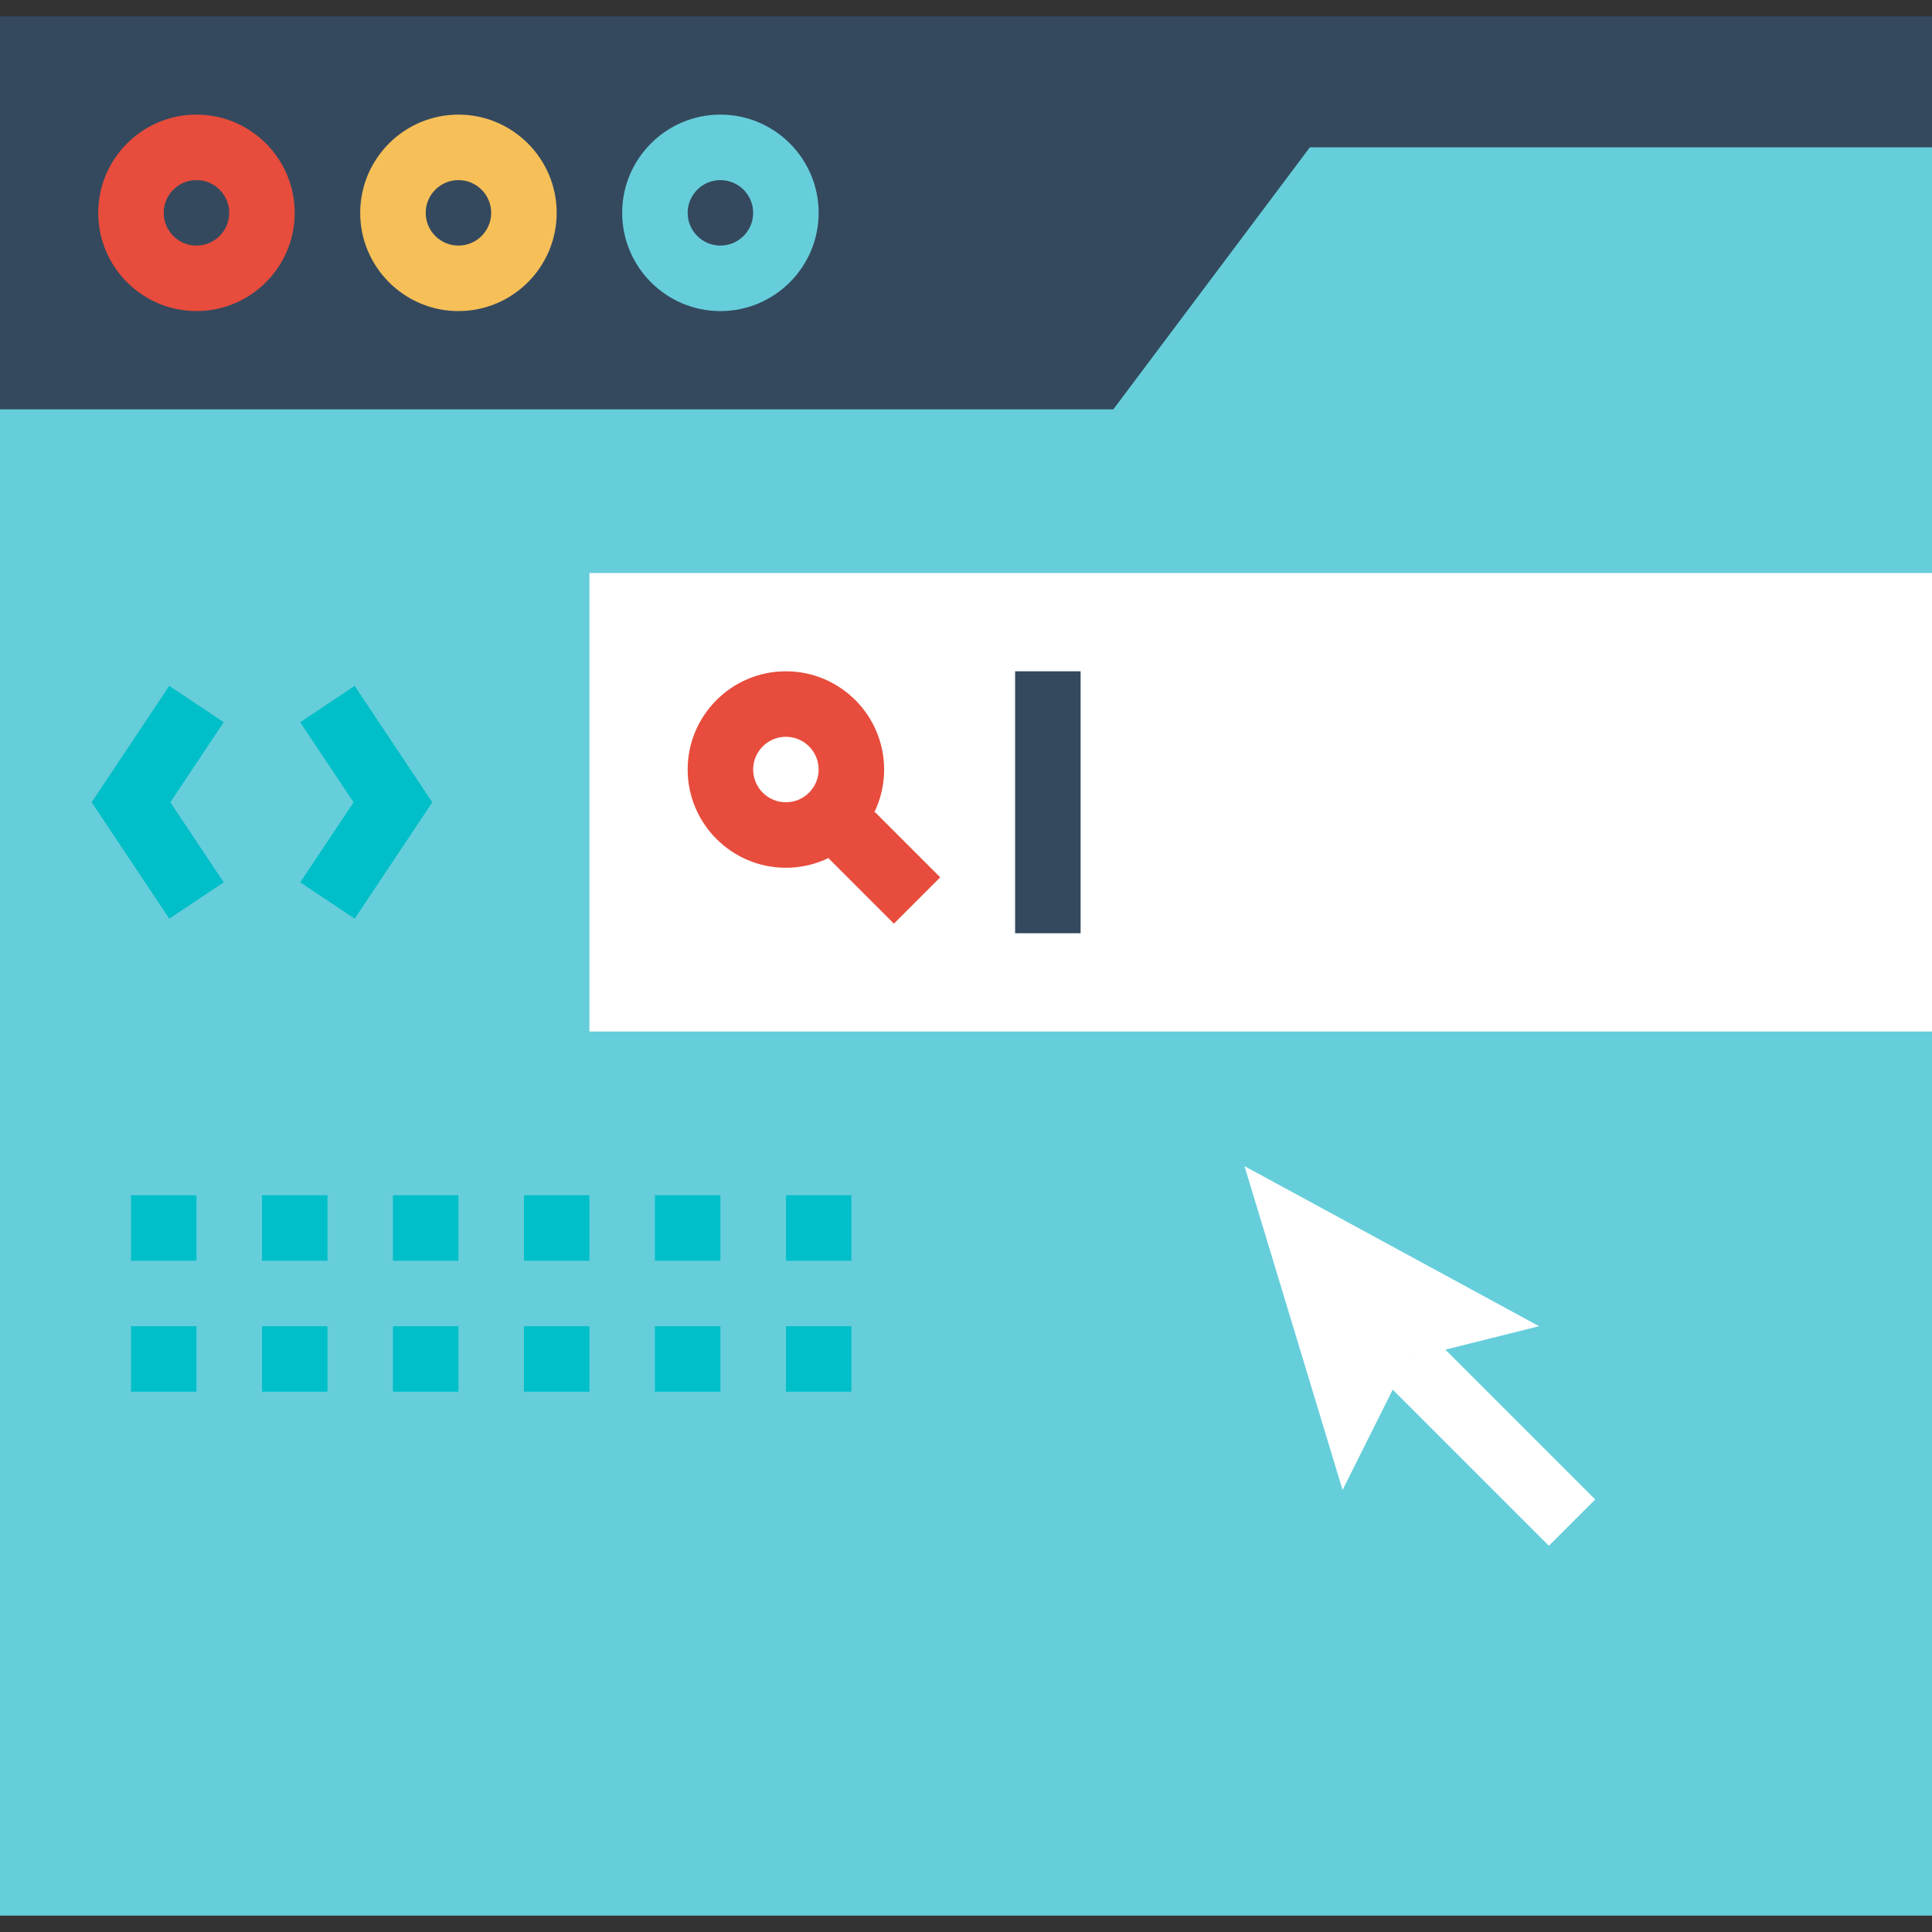 <?xml version="1.0" encoding="iso-8859-1"?>
<!-- Generator: Adobe Illustrator 19.0.0, SVG Export Plug-In . SVG Version: 6.00 Build 0)  -->
<svg version="1.1" id="Layer_1" xmlns="http://www.w3.org/2000/svg" xmlns:xlink="http://www.w3.org/1999/xlink" x="0px" y="0px"
	 viewBox="0 0 472 472" style="enable-background:new 0 0 472 472;" xml:space="preserve">
<rect x="0" y="0" width="472" height="472" fill="#333333" stroke="none"/>
<path style="fill:#34495E;" d="M0,4v96h472c0-31.504,0-96,0-96H0z"/>
<path style="fill:#66CEDB;" d="M320,36l-48,64H0v368h472c0,0,0-247.232,0-368V36H320z"/>
<path style="fill:#E74C3C;" d="M48,76c-13.232,0-24-10.768-24-24s10.768-24,24-24s24,10.768,24,24S61.232,76,48,76z M48,44
	c-4.416,0-8,3.592-8,8s3.584,8,8,8s8-3.592,8-8S52.416,44,48,44z"/>
<path style="fill:#F6BF58;" d="M112,76c-13.232,0-24-10.768-24-24s10.768-24,24-24s24,10.768,24,24S125.232,76,112,76z M112,44
	c-4.416,0-8,3.592-8,8s3.584,8,8,8s8-3.592,8-8S116.416,44,112,44z"/>
<path style="fill:#66CEDB;" d="M176,76c-13.232,0-24-10.768-24-24s10.768-24,24-24s24,10.768,24,24S189.232,76,176,76z M176,44
	c-4.416,0-8,3.592-8,8s3.584,8,8,8s8-3.592,8-8S180.416,44,176,44z"/>
<g>
	<polygon style="fill:#00BFC8;" points="41.344,224.44 22.384,196 41.344,167.56 54.656,176.44 41.616,196 54.656,215.56 	"/>
	<polygon style="fill:#00BFC8;" points="86.656,224.44 73.344,215.56 86.384,196 73.344,176.44 86.656,167.56 105.616,196 	"/>
</g>
<rect x="144" y="140" style="fill:#FFFFFF;" width="328" height="112"/>
<g>
	<path style="fill:#E74C3C;" d="M192,212c-13.232,0-24-10.768-24-24s10.768-24,24-24s24,10.768,24,24S205.232,212,192,212z M192,180
		c-4.416,0-8,3.592-8,8s3.584,8,8,8s8-3.592,8-8S196.416,180,192,180z"/>
	
		<rect x="207.999" y="200.687" transform="matrix(-0.707 0.707 -0.707 -0.707 518.64 209.171)" style="fill:#E74C3C;" width="16" height="22.624"/>
</g>
<rect x="248" y="164" style="fill:#34495E;" width="16" height="64"/>
<g>
	<polygon style="fill:#FFFFFF;" points="328,364 304.04,284.896 376,324 344,332 	"/>
	
		<rect x="355.99" y="323.713" transform="matrix(-0.707 0.707 -0.707 -0.707 870.267 343.509)" style="fill:#FFFFFF;" width="16" height="56.559"/>
</g>
<g>
	<rect x="32" y="292" style="fill:#00BFC8;" width="16" height="16"/>
	<rect x="64" y="292" style="fill:#00BFC8;" width="16" height="16"/>
	<rect x="96" y="292" style="fill:#00BFC8;" width="16" height="16"/>
	<rect x="32" y="324" style="fill:#00BFC8;" width="16" height="16"/>
	<rect x="64" y="324" style="fill:#00BFC8;" width="16" height="16"/>
	<rect x="96" y="324" style="fill:#00BFC8;" width="16" height="16"/>
	<rect x="128" y="292" style="fill:#00BFC8;" width="16" height="16"/>
	<rect x="160" y="292" style="fill:#00BFC8;" width="16" height="16"/>
	<rect x="192" y="292" style="fill:#00BFC8;" width="16" height="16"/>
	<rect x="128" y="324" style="fill:#00BFC8;" width="16" height="16"/>
	<rect x="160" y="324" style="fill:#00BFC8;" width="16" height="16"/>
	<rect x="192" y="324" style="fill:#00BFC8;" width="16" height="16"/>
</g>
<g>
</g>
<g>
</g>
<g>
</g>
<g>
</g>
<g>
</g>
<g>
</g>
<g>
</g>
<g>
</g>
<g>
</g>
<g>
</g>
<g>
</g>
<g>
</g>
<g>
</g>
<g>
</g>
<g>
</g>
</svg>
